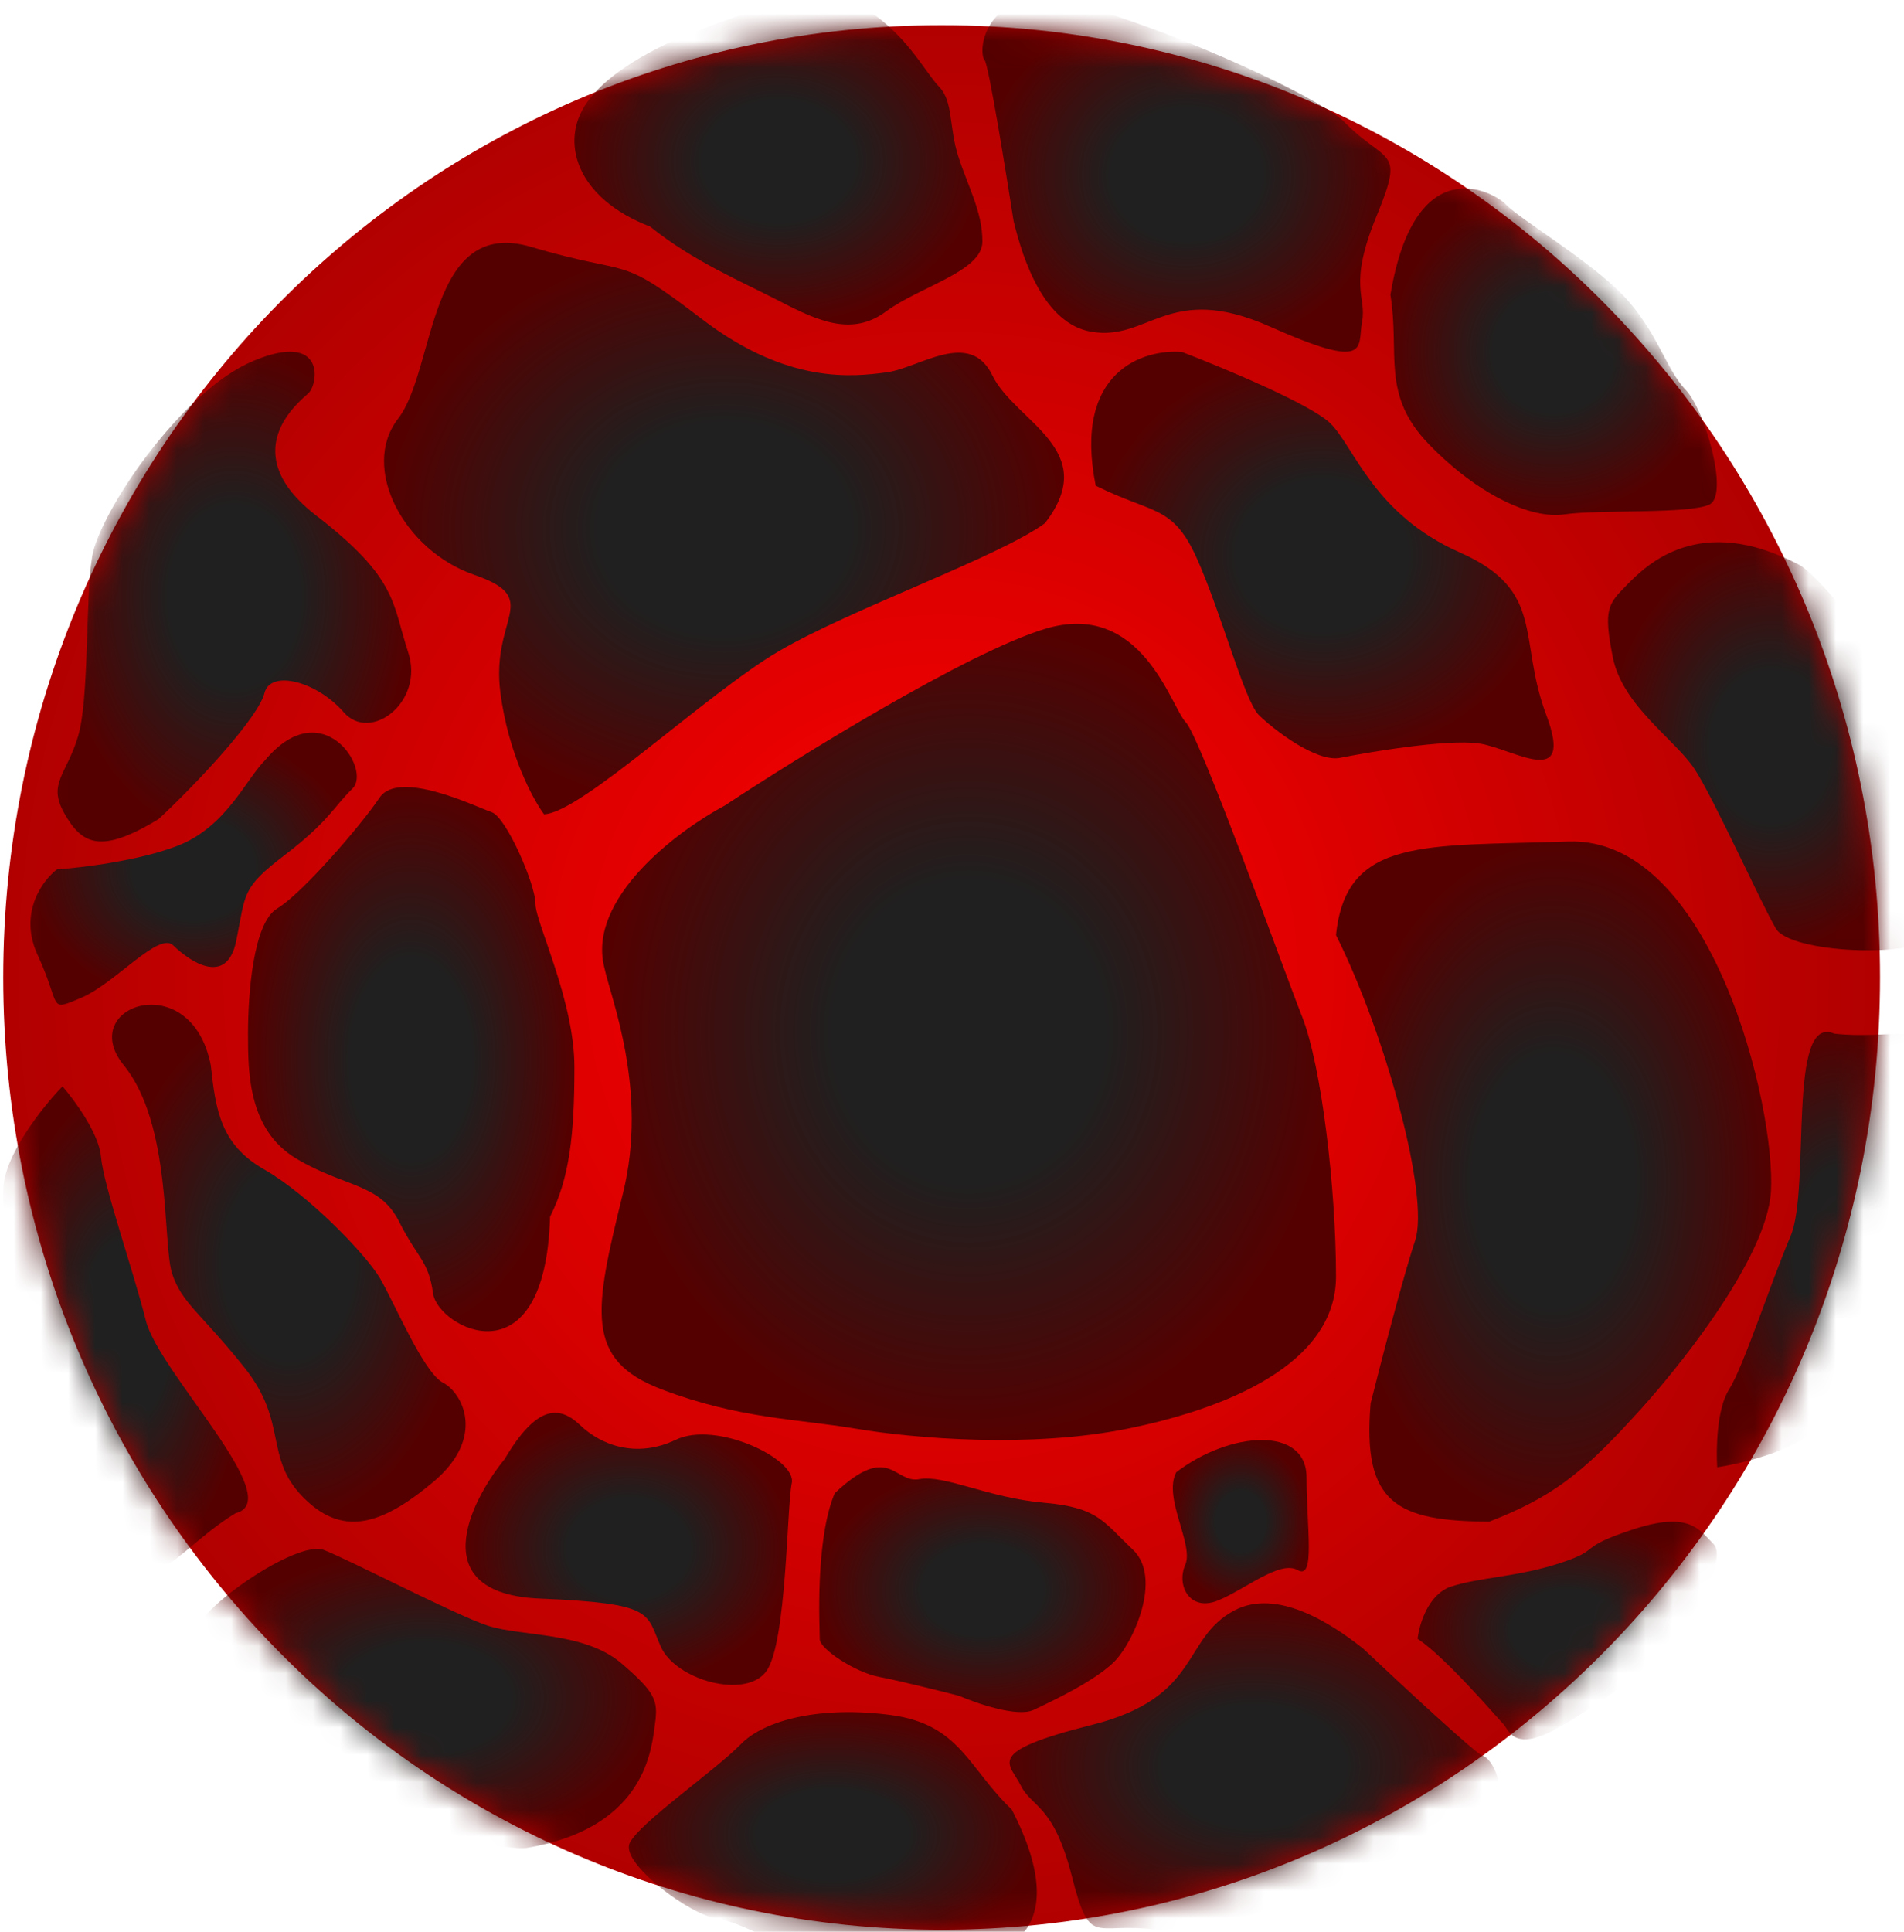 <svg width="70" height="71" viewBox="0 0 70 71" fill="none" xmlns="http://www.w3.org/2000/svg">
<path d="M69.119 35.924C69.119 16.594 53.673 0.925 34.619 0.926C15.565 0.926 0.119 16.597 0.119 35.927C0.119 55.257 15.565 70.926 34.619 70.925C53.673 70.925 69.119 55.254 69.119 35.924Z" fill="url(#paint0_radial)"/>
<mask id="mask0" mask-type="alpha" maskUnits="userSpaceOnUse" x="0" y="0" width="70" height="71">
<path d="M69.119 35.923C69.119 16.593 53.673 0.924 34.619 0.925C15.565 0.925 0.119 16.596 0.119 35.926C0.119 55.256 15.565 70.925 34.619 70.925C53.673 70.924 69.119 55.253 69.119 35.923Z" fill="url(#paint1_radial)"/>
</mask>
<g mask="url(#mask0)">
<path d="M24.332 51.067C21.479 49.985 21.835 48.182 22.905 43.853C23.841 40.066 22.457 36.693 22.215 35.546C21.587 33.018 24.91 30.532 26.65 29.605C29.384 27.802 35.566 23.979 38.42 23.113C41.986 22.031 43.056 25.998 43.591 26.54C44.126 27.081 47.158 35.557 47.871 37.361C48.584 39.164 49.119 43.673 49.119 46.919C49.119 50.166 45.018 51.789 41.451 52.51C37.885 53.232 33.605 52.871 31.465 52.51C29.325 52.15 27.185 52.15 24.332 51.067Z" fill="url(#paint2_radial)"/>
<path d="M52.026 45.602C52.572 43.971 50.936 37.994 49.119 34.371C49.483 30.748 52.39 31.11 57.659 30.929C62.929 30.748 65.291 40.711 65.109 43.79C64.964 46.254 61.657 50.372 60.022 52.123C58.143 54.184 56.99 55.057 54.752 55.927C51.37 55.902 50.077 55.288 50.391 51.579C50.755 50.13 51.59 46.906 52.026 45.602Z" fill="url(#paint3_radial)"/>
<path d="M43.985 20.483C43.104 18.552 42.399 18.903 40.284 17.851C39.438 13.639 42.046 12.82 43.456 12.937C44.983 13.522 48.214 14.867 48.919 15.569C49.8 16.447 50.504 18.903 53.676 20.307C56.848 21.711 55.791 23.466 56.848 26.273C57.905 29.081 55.614 27.502 54.381 27.326C53.148 27.151 50.152 27.677 49.271 27.853C48.39 28.028 46.804 26.8 46.275 26.273C45.747 25.747 44.866 22.413 43.985 20.483Z" fill="url(#paint4_radial)"/>
<path d="M28.616 23.944C31.272 22.384 36.74 20.461 38.417 19.23C40.515 16.523 37.32 15.514 36.483 13.794C35.647 12.075 33.794 13.532 32.589 13.687C31.384 13.842 28.974 14.153 25.797 11.72C22.621 9.286 23.353 10.207 19.53 9.075C15.706 7.944 16.033 13.586 14.634 15.391C13.236 17.195 14.857 20.235 17.424 21.122C19.99 22.01 18.034 22.668 18.398 25.464C18.69 27.7 19.588 29.371 20.001 29.927C21.358 29.887 25.96 25.505 28.616 23.944Z" fill="url(#paint5_radial)"/>
<path d="M28.682 11.079C27.265 10.345 25.495 9.611 23.901 8.326C21.21 7.298 20.537 5.206 21.599 3.738C22.662 2.27 25.176 1.279 26.026 0.985C27.088 0.618 30.099 -0.667 31.692 0.251C33.286 1.169 33.994 2.637 34.526 3.187C35.057 3.738 34.88 4.656 35.234 5.757C35.588 6.858 36.119 7.776 36.119 8.877C36.119 9.978 33.817 10.528 32.578 11.446C31.338 12.364 30.099 11.813 28.682 11.079Z" fill="url(#paint6_radial)"/>
<path d="M52.542 16.337C50.763 14.503 51.475 13.036 51.119 10.836C52.008 5.518 54.854 6.985 55.388 7.535C55.921 8.085 58.411 9.552 59.656 10.836C60.901 12.119 61.257 13.586 61.968 14.32C62.68 15.053 63.569 18.17 62.858 18.537C62.146 18.904 58.767 18.72 57.522 18.904C56.277 19.087 54.321 18.17 52.542 16.337Z" fill="url(#paint7_radial)"/>
<path d="M50.611 7.937C51.679 5.348 50.967 6.087 49.366 4.423C47.802 3.088 39.222 -0.571 37.621 -0.016C36.019 0.538 36.019 2.018 36.197 2.203C36.339 2.351 36.968 6.211 37.265 8.122C37.621 9.602 38.404 11.895 40.112 12.191C42.248 12.561 42.959 10.342 46.696 12.006C50.434 13.671 49.9 12.746 50.078 11.821C50.255 10.896 49.544 10.527 50.611 7.937Z" fill="url(#paint8_radial)"/>
<path d="M70.056 26.116C70.056 25.048 67.057 21.308 66.175 20.773C62.471 18.814 60.53 20.773 59.825 21.486C59.119 22.198 58.943 22.376 59.295 24.157C59.648 25.938 61.589 27.185 62.294 28.254C63 29.322 64.764 33.24 65.293 34.131C65.823 35.022 70.233 35.2 70.938 34.487C71.644 33.775 70.056 27.185 70.056 26.116Z" fill="url(#paint9_radial)"/>
<path d="M71.846 38.638C71.166 37.55 69.378 38.217 67.436 37.989C65.685 37.23 66.583 43.673 65.829 45.437C65.076 47.201 64.114 50.207 63.56 51.084C63.117 51.786 63.091 53.272 63.133 53.927C64.141 53.775 66.338 53.225 67.072 52.246C67.988 51.021 69.277 49.093 70.575 46.808C71.873 44.524 72.527 39.726 71.846 38.638Z" fill="url(#paint10_radial)"/>
<path d="M32.772 63.036C35.298 63.379 35.601 64.988 37.2 66.511C39.658 71.286 36.491 71.901 35.733 71.798C34.975 71.695 32.095 72.088 30.326 71.847C28.558 71.607 27.396 70.666 26.385 70.528C25.375 70.391 22.798 68.474 23.152 67.738C23.506 67.002 26.337 65.036 27.23 64.112C28.123 63.188 30.245 62.693 32.772 63.036Z" fill="url(#paint11_radial)"/>
<path d="M39.409 68.965C40.087 71.634 40.223 70.62 42.512 70.925C44.575 70.997 53.709 68.548 54.676 67.13C55.644 65.711 54.762 64.563 54.508 64.529C54.304 64.502 51.495 61.893 50.116 60.592C48.946 59.663 46.944 58.365 45.383 59.189C43.432 60.218 44.178 62.38 40.157 63.392C36.137 64.404 37.12 64.793 37.527 65.62C37.934 66.448 38.731 66.296 39.409 68.965Z" fill="url(#paint12_radial)"/>
<path d="M12.955 66.086C13.609 66.919 18.321 68.033 19.36 67.919C23.553 67.217 23.923 64.52 24.058 63.54C24.192 62.559 24.226 62.314 22.851 61.137C21.476 59.959 19.145 60.155 17.921 59.745C16.697 59.337 12.875 57.341 11.902 56.965C10.93 56.589 7.256 59.104 7.122 60.085C6.987 61.066 12.302 65.252 12.955 66.086Z" fill="url(#paint13_radial)"/>
<path d="M4.659 57.848C5.891 58.308 6.939 56.643 8.67 55.612C10.574 55.132 5.84 50.445 5.362 48.535C4.883 46.626 3.804 43.572 3.713 42.51C3.639 41.661 2.739 40.434 2.298 39.927C1.568 40.682 0.111 42.508 0.119 43.766C0.129 45.339 0.272 47.718 0.628 50.394C0.984 53.069 3.427 57.389 4.659 57.848Z" fill="url(#paint14_radial)"/>
<path d="M21.119 39.23C21.119 41.708 20.94 43.301 20.224 44.717C20.044 50.911 16.104 48.788 15.925 47.549C15.746 46.309 15.388 46.31 14.671 44.894C13.955 43.478 12.701 43.655 10.91 42.593C9.119 41.531 9.119 39.407 9.119 37.991C9.119 36.575 9.298 33.92 10.194 33.389C11.089 32.858 13.239 30.38 13.955 29.318C14.671 28.256 17.537 29.672 18.074 29.849C18.612 30.026 19.686 32.504 19.686 33.212C19.686 33.92 21.119 36.752 21.119 39.23Z" fill="url(#paint15_radial)"/>
<path d="M9.722 25.477C9.502 26.361 7.294 28.748 5.835 30.101C3.683 31.415 3.009 31.019 2.373 29.907C1.736 28.796 2.448 28.477 2.869 27.066C3.29 25.655 3.131 22.061 3.388 20.461C3.646 18.862 6.658 14.368 9.32 13.262C11.982 12.156 11.706 14.113 11.341 14.451C10.976 14.789 8.623 16.63 11.627 18.949C14.63 21.268 14.41 22.153 15.009 23.979C15.608 25.805 13.619 27.308 12.637 26.177C11.655 25.047 9.942 24.593 9.722 25.477Z" fill="url(#paint16_radial)"/>
<path d="M6.55 31.078C8.331 30.378 9.044 28.63 9.756 27.931C11.85 25.44 13.675 28.281 12.962 28.98C12.25 29.679 12.072 30.204 10.468 31.427C8.865 32.651 9.043 32.826 8.687 34.574C8.331 36.322 6.906 35.273 6.372 34.749C5.837 34.224 4.234 36.147 2.987 36.672C1.741 37.196 2.275 37.021 1.384 35.099C0.672 33.56 1.562 32.36 2.097 31.952C2.987 31.893 5.125 31.637 6.55 31.078Z" fill="url(#paint17_radial)"/>
<path d="M9.707 42.978C8.106 42.066 7.928 40.789 7.75 39.148C7.039 35.501 2.771 36.96 4.549 39.148C6.328 41.336 5.972 45.713 6.328 46.807C6.683 47.901 7.395 48.266 8.995 50.272C10.596 52.278 9.707 53.554 11.13 55.013C12.552 56.472 13.975 56.107 15.931 54.466C17.888 52.825 16.998 51.184 16.287 50.819C15.575 50.454 14.508 47.901 13.975 46.989C13.441 46.078 11.307 43.889 9.707 42.978Z" fill="url(#paint18_radial)"/>
<path d="M19.853 58.754C15.594 58.577 17.26 55.215 18.556 53.623C19.757 51.585 20.593 51.676 21.334 52.384C22.075 53.092 23.371 53.623 24.852 52.915C26.333 52.207 29.296 53.623 29.111 54.507C28.926 55.392 28.926 60.347 28.185 61.409C27.444 62.471 24.852 61.763 24.297 60.524C23.741 59.285 24.111 58.931 19.853 58.754Z" fill="url(#paint19_radial)"/>
<path d="M30.14 60.25C30.14 59.904 29.957 56.614 30.688 54.883C32.698 52.979 32.881 54.537 33.795 54.364C34.709 54.191 36.354 55.056 38.365 55.229C40.376 55.402 40.558 55.922 41.655 56.961C42.752 57.999 41.655 60.423 40.924 61.115C40.193 61.808 38.73 62.501 37.999 62.847C37.414 63.124 35.928 62.616 35.258 62.327C34.587 62.154 33.064 61.773 32.333 61.635C31.419 61.462 30.14 60.596 30.14 60.25Z" fill="url(#paint20_radial)"/>
<path d="M43.575 57.516C43.906 56.759 42.749 55.056 43.245 54.109C45.227 52.596 48.036 52.406 48.036 54.299C48.036 56.191 48.367 58.084 47.706 57.705C47.045 57.327 45.723 58.462 44.732 58.841C43.74 59.219 43.245 58.273 43.575 57.516Z" fill="url(#paint21_radial)"/>
<path d="M55.276 63.371C55.101 63.197 53.172 60.929 52.119 60.232C52.178 59.709 52.505 58.592 53.347 58.313C54.399 57.965 55.802 57.965 57.381 57.441C58.959 56.918 57.907 56.918 60.012 56.22C62.116 55.523 62.467 56.22 62.993 56.743C63.519 57.267 62.292 59.534 61.239 60.581C60.187 61.627 58.784 62.673 57.206 63.545C55.627 64.417 55.452 63.545 55.276 63.371Z" fill="url(#paint22_radial)"/>
</g>
<defs>
<radialGradient id="paint0_radial" cx="0" cy="0" r="1" gradientUnits="userSpaceOnUse" gradientTransform="translate(34.619 35.925) scale(34.5 35)">
<stop stop-color="#FF0000"/>
<stop offset="1" stop-color="#B10000"/>
</radialGradient>
<radialGradient id="paint1_radial" cx="0" cy="0" r="1" gradientUnits="userSpaceOnUse" gradientTransform="translate(34.619 35.925) scale(34.5 35)">
<stop stop-color="#D3E21F"/>
<stop offset="1" stop-color="#568A00"/>
</radialGradient>
<radialGradient id="paint2_radial" cx="0" cy="0" r="1" gradientUnits="userSpaceOnUse" gradientTransform="translate(35.619 37.927) rotate(90) scale(15 13.5)">
<stop offset="0.365" stop-color="#202020"/>
<stop offset="1" stop-color="#550000"/>
</radialGradient>
<radialGradient id="paint3_radial" cx="0" cy="0" r="1" gradientUnits="userSpaceOnUse" gradientTransform="translate(57.119 43.427) rotate(90) scale(12.5 8)">
<stop offset="0.365" stop-color="#202020"/>
<stop offset="1" stop-color="#550000"/>
</radialGradient>
<radialGradient id="paint4_radial" cx="0" cy="0" r="1" gradientUnits="userSpaceOnUse" gradientTransform="translate(48.619 20.427) rotate(90) scale(7.5 8.5)">
<stop offset="0.365" stop-color="#202020"/>
<stop offset="1" stop-color="#550000"/>
</radialGradient>
<radialGradient id="paint5_radial" cx="0" cy="0" r="1" gradientUnits="userSpaceOnUse" gradientTransform="translate(26.619 19.427) rotate(90) scale(10.5 12.5)">
<stop offset="0.365" stop-color="#202020"/>
<stop offset="1" stop-color="#550000"/>
</radialGradient>
<radialGradient id="paint6_radial" cx="0" cy="0" r="1" gradientUnits="userSpaceOnUse" gradientTransform="translate(28.619 5.927) rotate(90) scale(6 7.5)">
<stop offset="0.365" stop-color="#202020"/>
<stop offset="1" stop-color="#550000"/>
</radialGradient>
<radialGradient id="paint7_radial" cx="0" cy="0" r="1" gradientUnits="userSpaceOnUse" gradientTransform="translate(57.119 12.927) rotate(90) scale(6)">
<stop offset="0.365" stop-color="#202020"/>
<stop offset="1" stop-color="#550000"/>
</radialGradient>
<radialGradient id="paint8_radial" cx="0" cy="0" r="1" gradientUnits="userSpaceOnUse" gradientTransform="translate(43.619 6.427) rotate(90) scale(6.5 7.5)">
<stop offset="0.365" stop-color="#202020"/>
<stop offset="1" stop-color="#550000"/>
</radialGradient>
<radialGradient id="paint9_radial" cx="0" cy="0" r="1" gradientUnits="userSpaceOnUse" gradientTransform="translate(65.119 27.427) rotate(90) scale(7.5 6)">
<stop offset="0.365" stop-color="#202020"/>
<stop offset="1" stop-color="#550000"/>
</radialGradient>
<radialGradient id="paint10_radial" cx="0" cy="0" r="1" gradientUnits="userSpaceOnUse" gradientTransform="translate(67.619 45.927) rotate(90) scale(8 4.5)">
<stop offset="0.365" stop-color="#202020"/>
<stop offset="1" stop-color="#550000"/>
</radialGradient>
<radialGradient id="paint11_radial" cx="0" cy="0" r="1" gradientUnits="userSpaceOnUse" gradientTransform="translate(30.619 67.427) rotate(90) scale(4.5 7.5)">
<stop offset="0.365" stop-color="#202020"/>
<stop offset="1" stop-color="#550000"/>
</radialGradient>
<radialGradient id="paint12_radial" cx="0" cy="0" r="1" gradientUnits="userSpaceOnUse" gradientTransform="translate(46.119 64.927) rotate(90) scale(6 9)">
<stop offset="0.365" stop-color="#202020"/>
<stop offset="1" stop-color="#550000"/>
</radialGradient>
<radialGradient id="paint13_radial" cx="0" cy="0" r="1" gradientUnits="userSpaceOnUse" gradientTransform="translate(15.619 62.427) rotate(90) scale(5.5 8.5)">
<stop offset="0.365" stop-color="#202020"/>
<stop offset="1" stop-color="#550000"/>
</radialGradient>
<radialGradient id="paint14_radial" cx="0" cy="0" r="1" gradientUnits="userSpaceOnUse" gradientTransform="translate(4.619 48.927) rotate(90) scale(9 4.5)">
<stop offset="0.365" stop-color="#202020"/>
<stop offset="1" stop-color="#550000"/>
</radialGradient>
<radialGradient id="paint15_radial" cx="0" cy="0" r="1" gradientUnits="userSpaceOnUse" gradientTransform="translate(15.119 38.927) rotate(90) scale(10 6)">
<stop offset="0.365" stop-color="#202020"/>
<stop offset="1" stop-color="#550000"/>
</radialGradient>
<radialGradient id="paint16_radial" cx="0" cy="0" r="1" gradientUnits="userSpaceOnUse" gradientTransform="translate(8.619 21.927) rotate(90) scale(9 6.5)">
<stop offset="0.365" stop-color="#202020"/>
<stop offset="1" stop-color="#550000"/>
</radialGradient>
<radialGradient id="paint17_radial" cx="0" cy="0" r="1" gradientUnits="userSpaceOnUse" gradientTransform="translate(7.119 31.927) rotate(90) scale(5 6)">
<stop offset="0.365" stop-color="#202020"/>
<stop offset="1" stop-color="#550000"/>
</radialGradient>
<radialGradient id="paint18_radial" cx="0" cy="0" r="1" gradientUnits="userSpaceOnUse" gradientTransform="translate(10.619 46.427) rotate(90) scale(9.5 6.5)">
<stop offset="0.365" stop-color="#202020"/>
<stop offset="1" stop-color="#550000"/>
</radialGradient>
<radialGradient id="paint19_radial" cx="0" cy="0" r="1" gradientUnits="userSpaceOnUse" gradientTransform="translate(23.119 56.927) rotate(90) scale(5 6)">
<stop offset="0.365" stop-color="#202020"/>
<stop offset="1" stop-color="#550000"/>
</radialGradient>
<radialGradient id="paint20_radial" cx="0" cy="0" r="1" gradientUnits="userSpaceOnUse" gradientTransform="translate(36.119 58.427) rotate(90) scale(4.5 6)">
<stop offset="0.365" stop-color="#202020"/>
<stop offset="1" stop-color="#550000"/>
</radialGradient>
<radialGradient id="paint21_radial" cx="0" cy="0" r="1" gradientUnits="userSpaceOnUse" gradientTransform="translate(45.619 55.927) rotate(90) scale(3 2.5)">
<stop offset="0.365" stop-color="#202020"/>
<stop offset="1" stop-color="#550000"/>
</radialGradient>
<radialGradient id="paint22_radial" cx="0" cy="0" r="1" gradientUnits="userSpaceOnUse" gradientTransform="translate(57.619 59.927) rotate(90) scale(4 5.5)">
<stop offset="0.365" stop-color="#202020"/>
<stop offset="1" stop-color="#550000"/>
</radialGradient>
</defs>
</svg>
